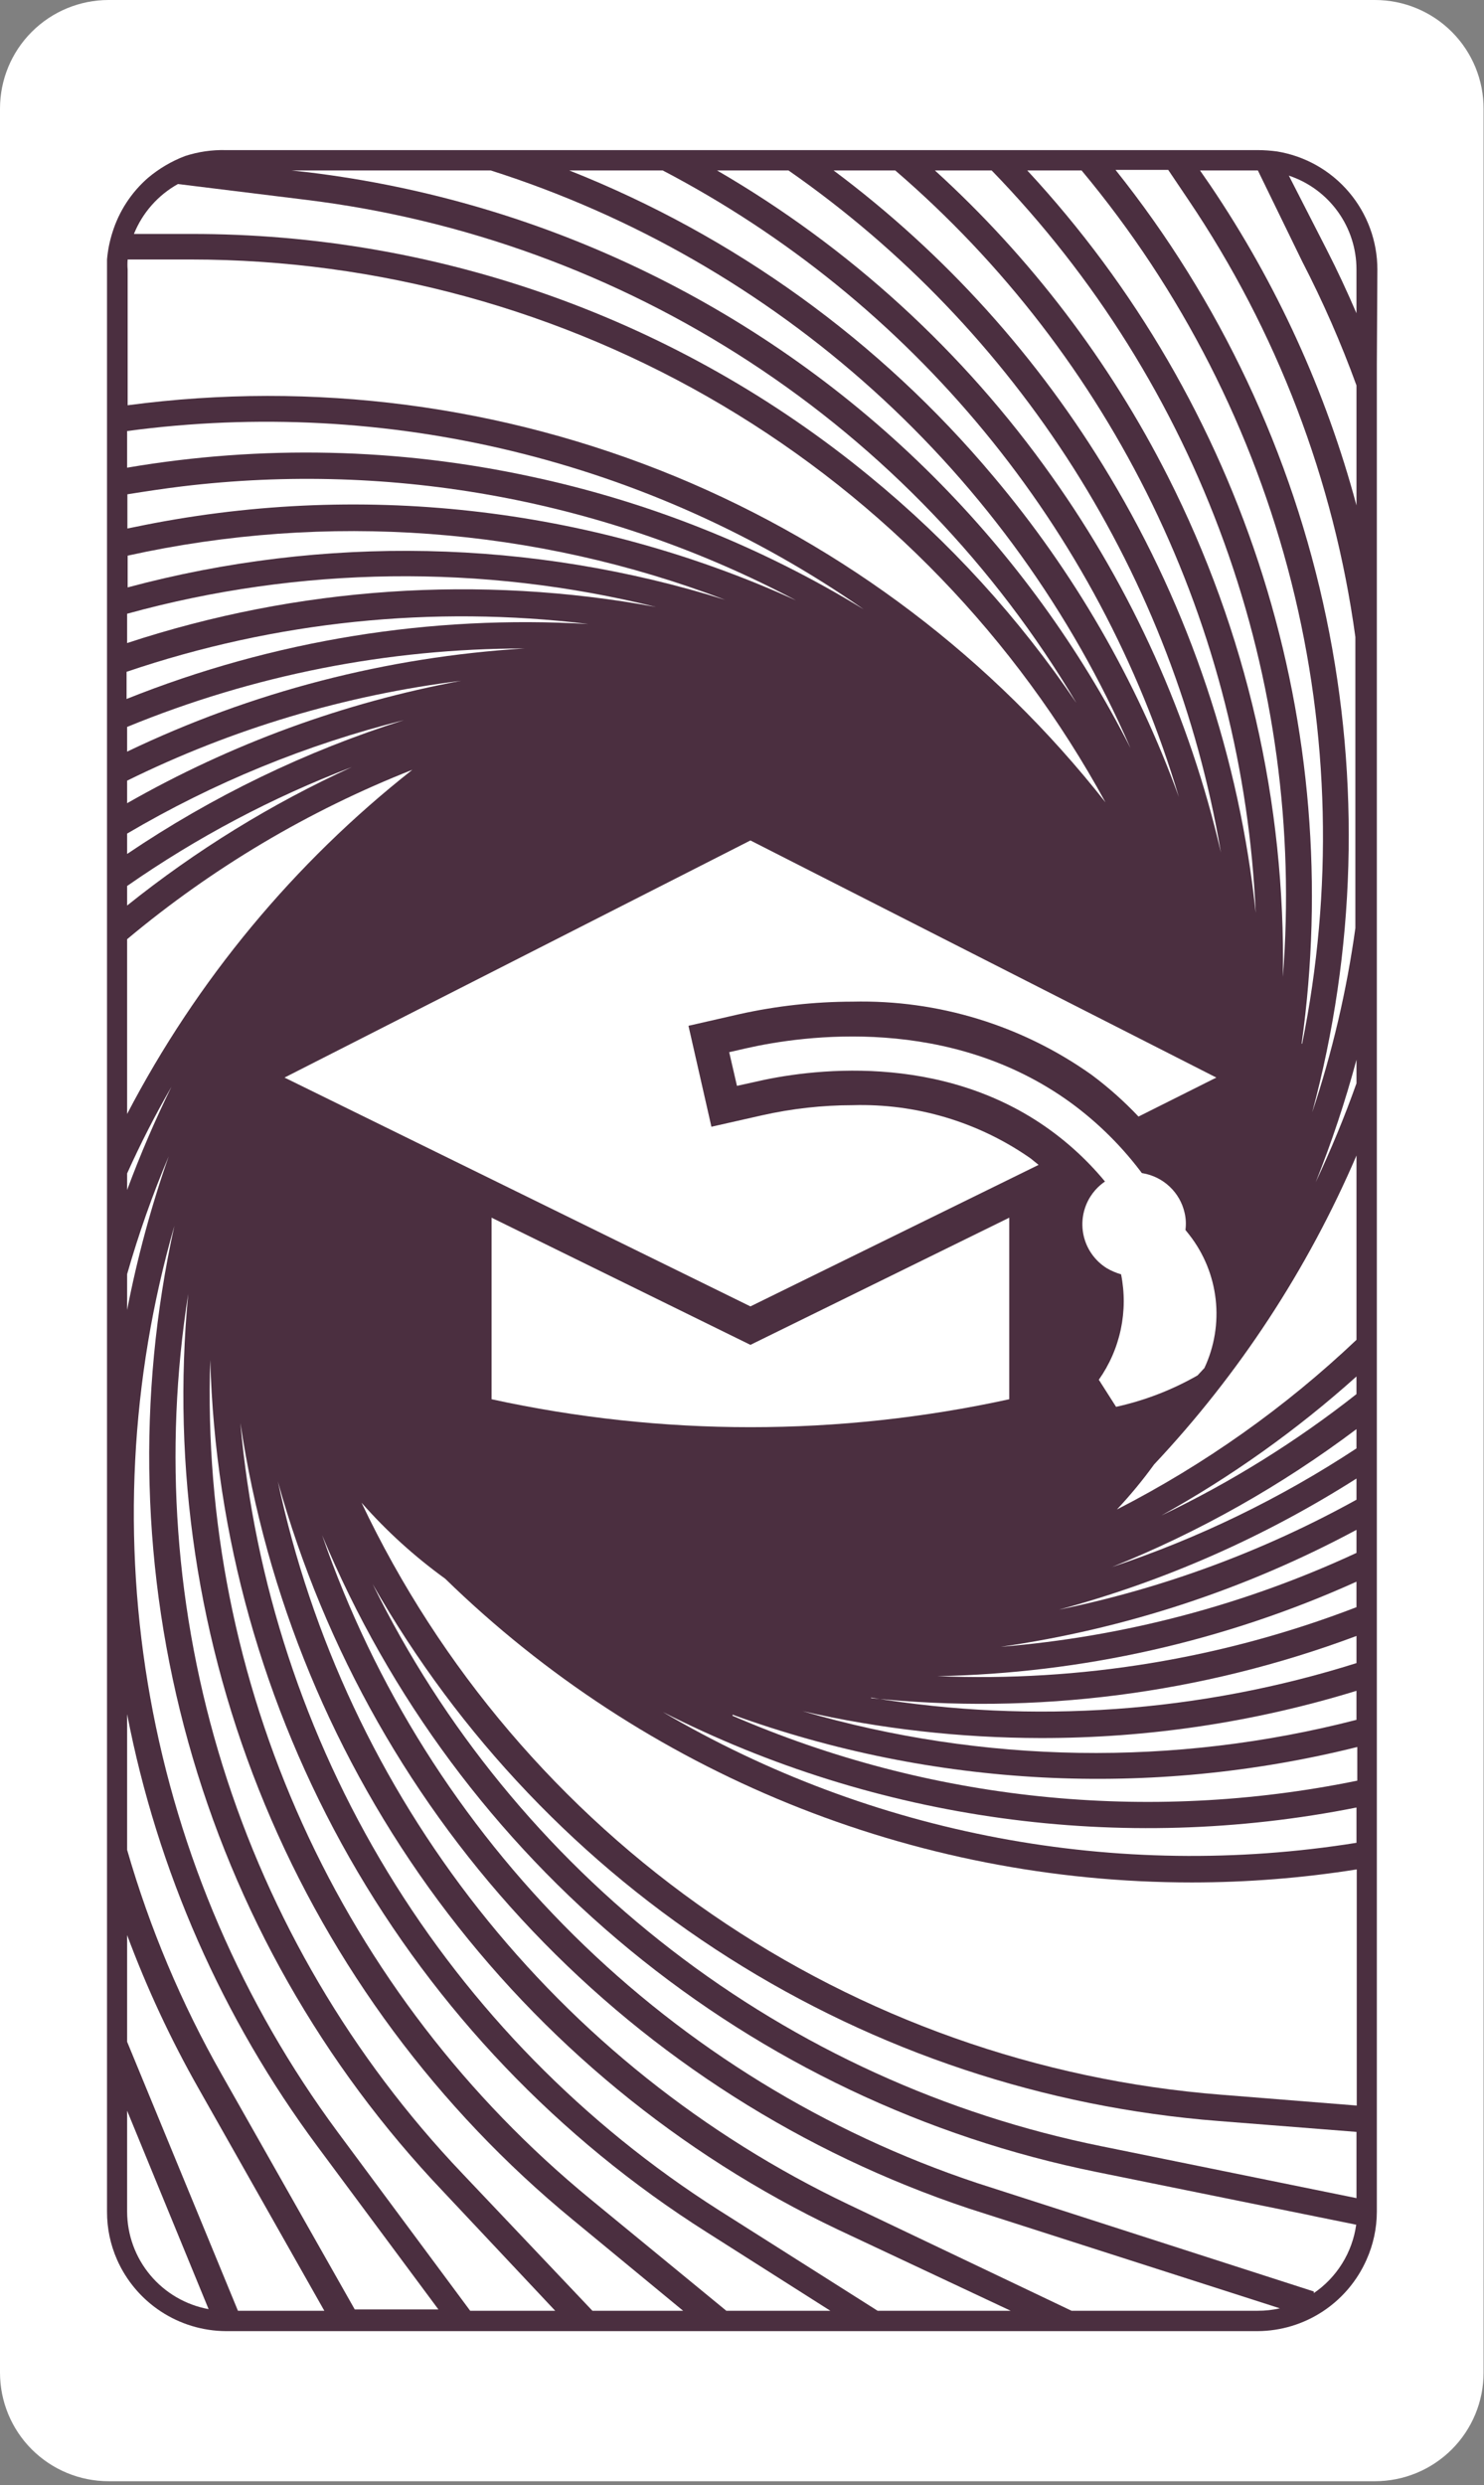 <svg width="86" height="144" viewBox="0 0 86 144" fill="none" xmlns="http://www.w3.org/2000/svg">
<rect x="0" y="0" width="86" height="144" fill="#808080" stroke="none"/>
<rect x="3" y="7" width="80" height="130" rx="6" fill="#4B2F40"/>
<path d="M7.367 42.123V43.554C14.585 40.095 22.406 38.066 30.396 37.577C22.496 37.576 14.673 39.12 7.367 42.123Z" fill="white"/>
<path d="M7.367 45.237V46.543C13.378 43.112 19.923 40.714 26.728 39.449C19.996 40.281 13.451 42.237 7.367 45.237Z" fill="white"/>
<path d="M34.095 36.161C25.08 35.06 15.933 36.006 7.335 38.93V40.503C15.826 37.103 24.964 35.621 34.095 36.161Z" fill="white"/>
<path d="M38.014 35.171C27.934 32.673 17.38 32.808 7.367 35.564V37.263C17.246 34.01 27.785 33.291 38.014 35.171Z" fill="white"/>
<path d="M7.367 73.833V75.909C7.954 72.887 8.758 69.912 9.776 67.006C8.835 69.231 8.031 71.511 7.367 73.833Z" fill="white"/>
<path d="M42.028 34.761C30.985 30.54 18.944 29.648 7.398 32.198V34.038C18.776 30.986 30.788 31.237 42.028 34.761Z" fill="white"/>
<path d="M7.367 48.304V49.484C12.312 46.141 17.715 43.529 23.407 41.73C17.772 43.141 12.37 45.355 7.367 48.304Z" fill="white"/>
<path d="M7.367 128.161C7.371 129.505 7.845 130.806 8.708 131.837C9.57 132.868 10.766 133.566 12.089 133.808L7.367 122.31V128.161Z" fill="white"/>
<path d="M7.367 67.997V68.957C8.121 66.922 8.978 64.927 9.933 62.98C8.994 64.608 8.138 66.282 7.367 67.997Z" fill="white"/>
<path d="M7.367 51.34V52.473C11.358 49.271 15.73 46.577 20.385 44.451C15.78 46.208 11.409 48.522 7.367 51.34Z" fill="white"/>
<path d="M23.895 44.608C17.893 46.97 12.312 50.285 7.367 54.423V64.552C11.401 56.81 17.035 50.012 23.895 44.608Z" fill="white"/>
<path d="M7.367 112.133V118.315L13.789 133.902H18.795L11.507 121.02C9.892 118.173 8.508 115.201 7.367 112.133Z" fill="white"/>
<path d="M64.317 27.62C68.942 35.331 71.827 43.957 72.77 52.897C72.411 44.682 70.372 36.627 66.78 29.228C63.188 21.829 58.117 15.244 51.882 9.878H48.309C54.752 14.691 60.191 20.719 64.317 27.62Z" fill="white"/>
<path d="M60.964 27.62C65.618 34.175 68.944 41.575 70.755 49.405C69.417 41.483 66.512 33.907 62.209 27.12C57.906 20.333 52.292 14.471 45.696 9.878H41.556C49.225 14.331 55.844 20.382 60.964 27.62Z" fill="white"/>
<path d="M67.685 27.62C72.227 36.6 74.512 46.55 74.344 56.609C75.01 48.069 73.85 39.486 70.94 31.429C68.031 23.372 63.439 16.025 57.469 9.878H54.18C59.725 14.921 64.302 20.934 67.685 27.62Z" fill="white"/>
<path d="M57.58 27.62C62.223 33.128 65.857 39.411 68.315 46.181C66.012 38.439 62.178 31.238 57.041 25.003C51.904 18.767 45.568 13.624 38.408 9.878H32.993C42.538 13.657 50.989 19.755 57.58 27.62Z" fill="white"/>
<path d="M75.461 60.479C77.26 51.626 77.046 42.483 74.834 33.725C72.621 24.966 68.468 16.817 62.68 9.878H59.532C65.773 16.605 70.438 24.636 73.187 33.388C75.937 42.14 76.703 51.394 75.43 60.479H75.461Z" fill="white"/>
<path d="M50.418 27.62C55.021 31.39 59.051 35.809 62.381 40.738C57.664 32.786 51.183 26.022 43.439 20.966C35.694 15.911 26.891 12.698 17.709 11.576L10.311 10.664C9.155 11.309 8.255 12.331 7.761 13.558H11.051C25.41 13.529 39.331 18.502 50.418 27.62Z" fill="white"/>
<path d="M39.163 27.62C48.948 31.671 57.524 38.172 64.065 46.495C58.871 36.977 51.206 29.033 41.877 23.497C32.549 17.961 21.9 15.039 11.05 15.037H7.398C7.382 15.231 7.382 15.425 7.398 15.619V23.484C18.166 22.051 29.122 23.478 39.163 27.62Z" fill="white"/>
<path d="M30.789 27.62C37.601 29.076 44.116 31.676 50.056 35.312C37.623 26.649 22.39 22.961 7.367 24.978V27.101C15.136 25.777 23.087 25.953 30.789 27.62Z" fill="white"/>
<path d="M54.101 27.62C58.711 32.23 62.563 37.538 65.513 43.35C62.079 35.453 56.995 28.38 50.601 22.607C44.208 16.835 36.653 12.494 28.444 9.878H16.906L17.897 9.988C31.598 11.66 44.343 17.867 54.101 27.62Z" fill="white"/>
<path d="M46.136 34.793C35.222 29.008 22.796 26.703 10.531 28.187C9.508 28.312 8.469 28.47 7.383 28.643V30.625L7.776 30.546C20.689 27.846 34.128 29.334 46.136 34.793Z" fill="white"/>
<path d="M38.408 99.204C50.518 106.326 64.734 109.007 78.61 106.785V104.74C64.967 107.459 50.806 105.509 38.408 99.204Z" fill="white"/>
<path d="M78.609 80.785V79.763C75.156 82.862 71.365 85.564 67.308 87.816C71.324 85.898 75.114 83.54 78.609 80.785Z" fill="white"/>
<path d="M78.609 83.931V82.814C74.259 86.088 69.496 88.774 64.443 90.804C69.445 89.141 74.208 86.83 78.609 83.931Z" fill="white"/>
<path d="M64.727 87.47C69.799 84.871 74.475 81.56 78.61 77.639V66.959C75.775 73.563 71.806 79.621 66.883 84.859C66.221 85.774 65.501 86.647 64.727 87.47Z" fill="white"/>
<path d="M78.61 89.986V88.649C72.187 92.099 65.207 94.393 57.989 95.429C65.131 94.847 72.112 93.004 78.61 89.986Z" fill="white"/>
<path d="M78.609 93.132V91.654C70.968 95.104 62.705 96.966 54.321 97.128C62.606 97.472 70.873 96.112 78.609 93.132Z" fill="white"/>
<path d="M78.61 86.904V85.677C73.282 89.066 67.471 91.628 61.373 93.274C67.409 92.036 73.221 89.888 78.61 86.904Z" fill="white"/>
<path d="M78.61 62.775V61.407C77.963 63.816 77.174 66.184 76.249 68.501C77.13 66.629 77.917 64.726 78.61 62.775Z" fill="white"/>
<path d="M79.68 4.91589e-10H6.296C4.626 4.91591e-10 3.025 0.663 1.844 1.843C0.663 3.023 0 4.623 0 6.292V137.489C0 139.157 0.663 140.758 1.844 141.938C3.025 143.117 4.626 143.78 6.296 143.78H79.68C81.35 143.78 82.951 143.117 84.132 141.938C85.313 140.758 85.976 139.157 85.976 137.489V6.323C85.98 5.494 85.82 4.673 85.506 3.906C85.191 3.139 84.728 2.441 84.143 1.854C83.558 1.266 82.862 0.8 82.096 0.482C81.331 0.164 80.509 -1.03607e-05 79.68 4.91589e-10ZM79.79 21.108V128.161C79.788 129.121 79.584 130.069 79.192 130.945C78.652 132.167 77.771 133.208 76.654 133.942C75.537 134.676 74.232 135.072 72.895 135.082H19.55H13.081C11.744 135.072 10.439 134.676 9.322 133.942C8.205 133.208 7.324 132.167 6.784 130.945C6.397 130.068 6.199 129.12 6.202 128.161V15.619C6.202 15.415 6.202 15.226 6.202 15.037C6.248 14.503 6.354 13.975 6.517 13.464C6.896 12.247 7.604 11.159 8.563 10.318C9.204 9.775 9.934 9.344 10.719 9.044C11.481 8.795 12.28 8.678 13.081 8.698H72.895C73.269 8.7 73.643 8.726 74.013 8.777C75.635 9.045 77.11 9.88 78.173 11.133C79.237 12.386 79.821 13.976 79.821 15.619L79.79 21.108Z" fill="white"/>
<path d="M74.69 10.177L76.878 14.455C77.507 15.682 78.074 16.909 78.609 18.151V15.619C78.612 14.415 78.234 13.242 77.53 12.265C76.827 11.288 75.833 10.557 74.69 10.177Z" fill="white"/>
<path d="M68.866 11.576L67.701 9.846H64.647C70.697 17.42 74.88 26.308 76.859 35.795C78.839 45.281 78.56 55.099 76.044 64.458C77.205 60.982 78.043 57.407 78.546 53.778V36.916C77.305 27.84 73.993 19.17 68.866 11.576Z" fill="white"/>
<path d="M72.896 9.878H69.543L70.141 10.743C73.975 16.412 76.837 22.679 78.61 29.288V22.335C77.716 19.874 76.664 17.473 75.462 15.147L72.896 9.878Z" fill="white"/>
<path d="M42.453 99.424C53.848 104.366 66.489 105.678 78.657 103.184V101.233C66.671 104.223 54.066 103.572 42.453 99.361V99.424Z" fill="white"/>
<path d="M12.184 78.803C11.878 88.056 13.707 97.254 17.528 105.688C21.349 114.121 27.061 121.563 34.221 127.438L42.091 133.902H48.12L40.942 129.341C32.373 123.915 25.27 116.468 20.255 107.656C15.241 98.844 12.469 88.936 12.184 78.803Z" fill="white"/>
<path d="M13.931 82.453C14.742 91.671 17.663 100.579 22.47 108.489C27.276 116.398 33.839 123.097 41.651 128.067L50.859 133.903H58.572L48.529 129.184C39.372 124.824 31.427 118.282 25.393 110.133C19.36 101.984 15.424 92.479 13.931 82.453Z" fill="white"/>
<path d="M50.481 98.37C59.884 99.924 69.521 99.239 78.61 96.372V94.799C69.638 98.156 60.01 99.389 50.481 98.401V98.37Z" fill="white"/>
<path d="M10.908 74.981C9.466 84.12 10.147 93.468 12.898 102.303C15.649 111.137 20.398 119.22 26.775 125.928L34.331 133.902H39.588L33.182 128.617C25.359 122.182 19.237 113.926 15.354 104.574C11.47 95.222 9.944 85.06 10.908 74.981Z" fill="white"/>
<path d="M10.106 71.033C7.549 79.92 7.071 89.276 8.708 98.377C10.346 107.478 14.055 116.081 19.55 123.521L27.248 133.903H32.175L25.674 126.982C18.693 119.643 13.622 110.703 10.908 100.947C8.193 91.192 7.918 80.92 10.106 71.033Z" fill="white"/>
<path d="M16.103 85.85C18.031 94.896 22.015 103.379 27.747 110.642C33.478 117.904 40.804 123.753 49.159 127.736L62.097 133.902H72.896C73.325 133.904 73.752 133.856 74.171 133.761L56.132 127.972C46.52 124.76 37.844 119.239 30.865 111.895C23.886 104.551 18.817 95.608 16.103 85.85Z" fill="white"/>
<path d="M46.514 99.157C56.972 102.208 68.061 102.382 78.609 99.66V97.977C72.679 99.801 66.508 100.724 60.303 100.714C55.663 100.709 51.038 100.186 46.514 99.157Z" fill="white"/>
<path d="M18.669 88.964C21.688 97.708 26.68 105.64 33.258 112.148C39.836 118.656 47.824 123.564 56.604 126.494L76.138 132.785V132.88C76.801 132.426 77.362 131.839 77.784 131.157C78.207 130.474 78.483 129.711 78.594 128.916L63.562 125.864C53.629 123.853 44.341 119.437 36.514 113.003C28.687 106.57 22.56 98.315 18.669 88.964Z" fill="white"/>
<path d="M7.367 99.33V107.194C8.675 111.73 10.513 116.097 12.845 120.202L20.558 133.824H25.406L18.401 124.386C12.891 116.965 9.12 108.402 7.367 99.33Z" fill="white"/>
<path d="M21.597 91.795C25.67 100.097 31.599 107.352 38.924 113C46.249 118.648 54.776 122.538 63.845 124.371L78.61 127.375V123.537L70.629 122.908C60.533 122.123 50.784 118.877 42.236 113.452C33.688 108.028 26.601 100.592 21.597 91.795Z" fill="white"/>
<path d="M25.799 91.481C24.024 90.198 22.397 88.721 20.951 87.077C25.498 96.668 32.497 104.891 41.241 110.915C49.986 116.938 60.167 120.549 70.755 121.382L78.625 122.011V108.327C75.465 108.828 72.27 109.081 69.071 109.082C52.901 109.084 37.371 102.767 25.799 91.481Z" fill="white"/>
<path d="M59.718 67.122C56.704 65.016 53.093 63.936 49.418 64.042C47.645 64.044 45.878 64.242 44.148 64.632L41.228 65.292L39.898 59.442L42.828 58.772C44.989 58.29 47.195 58.045 49.408 58.042C54.361 57.926 59.219 59.414 63.258 62.282C64.233 63.008 65.143 63.818 65.978 64.702L70.488 62.442L43.488 48.702L16.488 62.442L43.488 75.702L60.188 67.502L59.718 67.122Z" fill="white"/>
<path d="M65.278 70.102L64.678 69.291C63.621 67.844 62.346 66.569 60.898 65.511C54.538 60.871 46.758 61.981 43.708 62.702L42.708 62.922L42.258 60.971L43.258 60.742C46.578 59.992 55.048 58.801 62.068 63.911C63.682 65.095 65.105 66.518 66.288 68.132L66.878 68.931L65.278 70.102Z" fill="white"/>
<path d="M43.488 77.931L28.488 70.561V81.082C33.416 82.158 38.445 82.701 43.488 82.701C48.532 82.701 53.561 82.158 58.488 81.082V70.561L43.488 77.931Z" fill="white"/>
<path d="M68.928 71.562L68.698 71.272C68.742 70.938 68.725 70.599 68.648 70.272C68.516 69.694 68.215 69.169 67.784 68.763C67.354 68.356 66.812 68.086 66.228 67.986C65.644 67.887 65.044 67.963 64.503 68.204C63.962 68.445 63.505 68.841 63.188 69.342C62.764 70.013 62.624 70.826 62.798 71.602C62.885 71.987 63.047 72.352 63.276 72.674C63.504 72.997 63.794 73.271 64.128 73.482C64.391 73.638 64.674 73.76 64.968 73.842C65.179 74.894 65.174 75.979 64.952 77.029C64.73 78.08 64.297 79.074 63.678 79.952L64.678 81.522C66.335 81.157 67.926 80.543 69.398 79.702L69.798 79.272C70.378 78.031 70.603 76.655 70.45 75.294C70.296 73.933 69.77 72.642 68.928 71.562Z" fill="white"/>
</svg>
